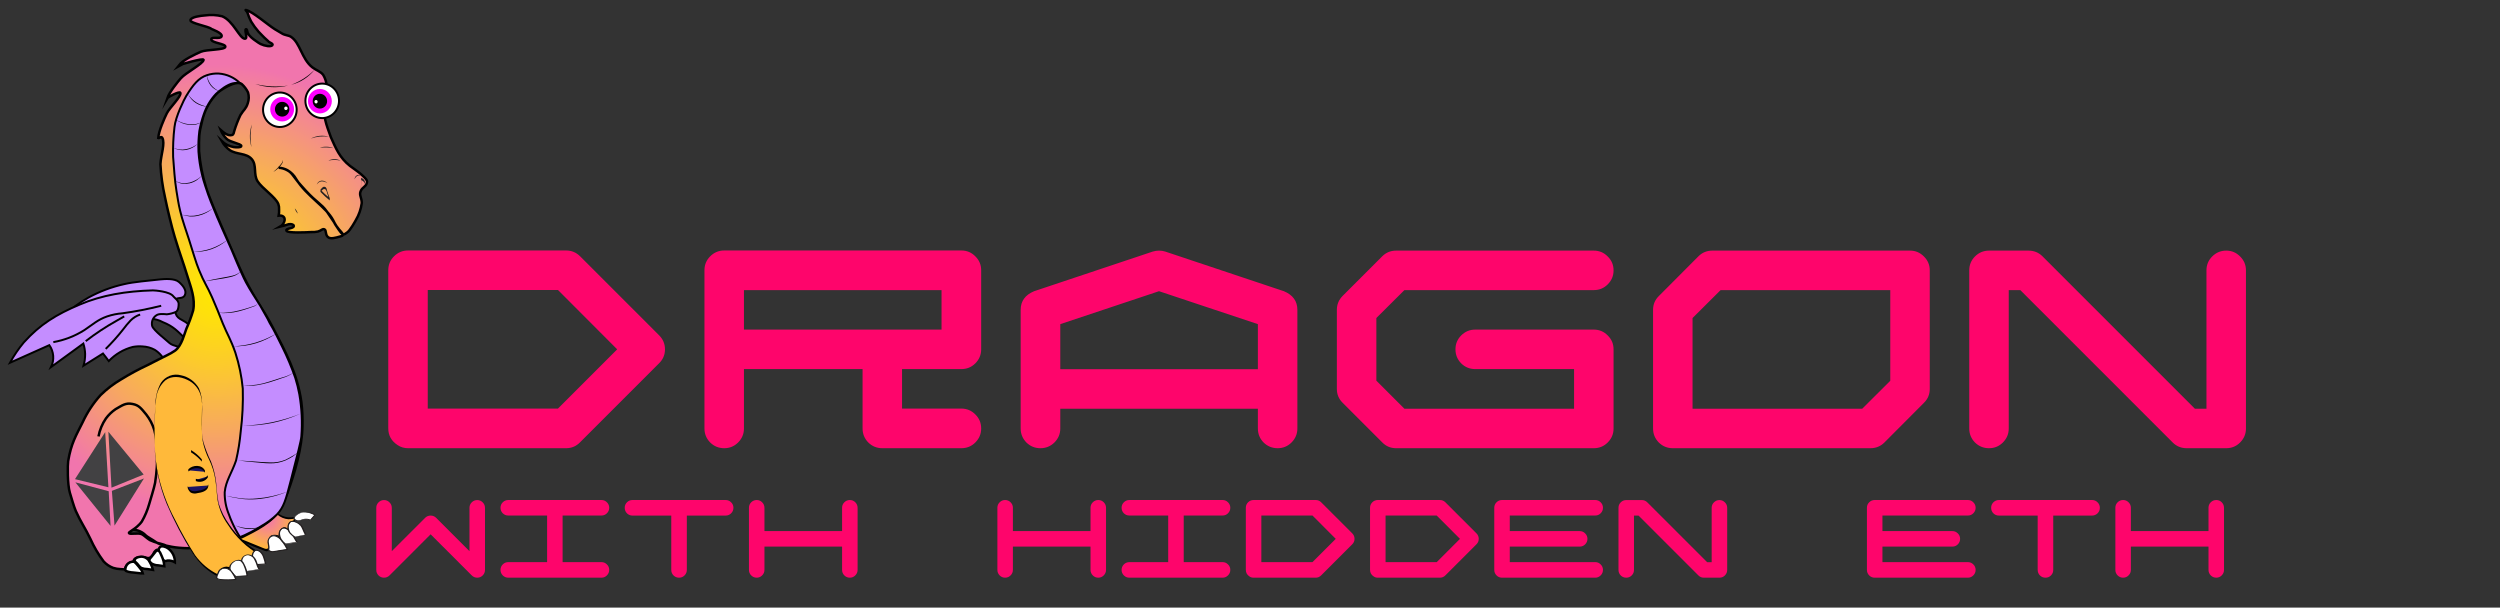 <svg width="251" height="61"  fill="none" xmlns="http://www.w3.org/2000/svg">
<rect width="100%" height="100%" fill="#333333" stroke="none"/>
<path d="M56.018 41.022L61.965 35.074L56.018 29.113H42.947V41.022H56.018ZM66.176 33.666C66.568 34.058 66.764 34.527 66.764 35.074C66.764 35.621 66.568 36.086 66.176 36.469L58.232 44.412C57.85 44.804 57.385 45 56.838 45H40.965C40.582 45 40.24 44.9 39.94 44.699C39.301 44.289 38.982 43.724 38.982 43.004V27.131C38.982 26.584 39.174 26.119 39.557 25.736C39.949 25.344 40.418 25.148 40.965 25.148H56.838C57.385 25.148 57.854 25.344 58.246 25.736L66.176 33.666ZM94.531 33.092V29.127H74.693V33.092H94.531ZM96.514 25.148C97.07 25.148 97.539 25.344 97.922 25.736C98.314 26.119 98.51 26.584 98.51 27.131V35.074C98.51 35.621 98.314 36.09 97.922 36.482C97.539 36.865 97.07 37.057 96.514 37.057H90.566V41.022H96.514C97.07 41.022 97.539 41.217 97.922 41.609C98.314 41.992 98.51 42.462 98.51 43.018C98.51 43.565 98.314 44.034 97.922 44.426C97.539 44.809 97.07 45 96.514 45H88.584C88.037 45 87.568 44.809 87.176 44.426C86.793 44.034 86.602 43.565 86.602 43.018V37.057H74.693V43.018C74.693 43.565 74.497 44.034 74.106 44.426C73.723 44.809 73.258 45 72.711 45C72.164 45 71.695 44.809 71.303 44.426C70.92 44.034 70.728 43.565 70.728 43.018V27.131C70.728 26.584 70.92 26.119 71.303 25.736C71.695 25.344 72.164 25.148 72.711 25.148H96.514ZM126.291 37.07V32.545L116.365 29.236L106.453 32.545V37.07H126.291ZM130.256 43.018C130.256 43.565 130.06 44.034 129.668 44.426C129.285 44.809 128.82 45 128.273 45C127.727 45 127.257 44.809 126.865 44.426C126.482 44.034 126.291 43.565 126.291 43.018V41.035H106.453V43.018C106.453 43.565 106.257 44.034 105.865 44.426C105.473 44.809 105.004 45 104.457 45C103.91 45 103.441 44.809 103.049 44.426C102.666 44.034 102.475 43.565 102.475 43.018V31.109C102.475 30.234 102.926 29.61 103.828 29.236L103.855 29.223H103.869L115.736 25.258C115.937 25.194 116.146 25.162 116.365 25.162C116.584 25.162 116.794 25.194 116.994 25.258L128.861 29.223H128.889L128.902 29.236C129.805 29.61 130.256 30.234 130.256 31.109V43.018ZM162.002 35.074V43.018C162.002 43.565 161.806 44.034 161.414 44.426C161.031 44.809 160.566 45 160.02 45H140.168C139.621 45 139.156 44.804 138.773 44.412L134.809 40.447C134.417 40.065 134.221 39.6 134.221 39.053V31.109C134.221 30.562 134.417 30.093 134.809 29.701L138.773 25.736C139.156 25.354 139.621 25.162 140.168 25.162H160.02C160.566 25.162 161.031 25.358 161.414 25.75C161.806 26.133 162.002 26.598 162.002 27.145C162.002 27.691 161.806 28.161 161.414 28.553C161.031 28.936 160.566 29.127 160.02 29.127H141.002L138.186 31.93V38.219L141.002 41.035H158.037V37.057H148.111C147.564 37.057 147.095 36.865 146.703 36.482C146.32 36.09 146.129 35.621 146.129 35.074C146.129 34.527 146.32 34.062 146.703 33.68C147.095 33.288 147.564 33.092 148.111 33.092H160.02C160.566 33.092 161.031 33.288 161.414 33.68C161.806 34.062 162.002 34.527 162.002 35.074ZM189.783 38.232V29.127H172.748L169.932 31.93V41.035H186.967L189.783 38.232ZM191.766 25.162C192.312 25.162 192.777 25.358 193.16 25.75C193.552 26.133 193.748 26.598 193.748 27.145V39.053C193.748 39.6 193.552 40.065 193.16 40.447L189.195 44.426C188.812 44.809 188.343 45 187.787 45H167.949C167.402 45 166.933 44.809 166.541 44.426C166.158 44.034 165.967 43.565 165.967 43.018V31.109C165.967 30.562 166.163 30.098 166.555 29.715L170.52 25.736C170.902 25.354 171.367 25.162 171.914 25.162H191.766ZM225.494 43.018C225.494 43.565 225.298 44.034 224.906 44.426C224.523 44.809 224.059 45 223.512 45H219.547C218.991 45 218.521 44.809 218.139 44.426L202.84 29.127H201.678V43.018C201.678 43.565 201.482 44.034 201.09 44.426C200.707 44.809 200.242 45 199.695 45C199.148 45 198.679 44.809 198.287 44.426C197.904 44.034 197.713 43.565 197.713 43.018V27.145C197.713 26.598 197.904 26.133 198.287 25.75C198.679 25.358 199.148 25.162 199.695 25.162H203.66C204.216 25.162 204.686 25.354 205.068 25.736L220.367 41.035H221.529V27.145C221.529 26.598 221.721 26.133 222.104 25.75C222.495 25.358 222.965 25.162 223.512 25.162C224.059 25.162 224.523 25.358 224.906 25.75C225.298 26.133 225.494 26.598 225.494 27.145V43.018ZM48.693 57.221C48.693 57.436 48.616 57.62 48.462 57.774C48.312 57.925 48.129 58 47.914 58C47.699 58 47.515 57.923 47.361 57.769L43.236 53.644L39.111 57.769C38.957 57.923 38.773 58 38.558 58C38.343 58 38.158 57.925 38.004 57.774C37.854 57.62 37.779 57.436 37.779 57.221V50.985C37.779 50.77 37.854 50.588 38.004 50.438C38.158 50.283 38.343 50.206 38.558 50.206C38.773 50.206 38.955 50.283 39.105 50.438C39.259 50.588 39.336 50.77 39.336 50.985V55.336L42.683 51.99C42.837 51.839 43.021 51.764 43.236 51.764C43.451 51.764 43.635 51.839 43.789 51.99L47.135 55.336V50.985C47.135 50.77 47.21 50.588 47.361 50.438C47.515 50.283 47.699 50.206 47.914 50.206C48.129 50.206 48.312 50.283 48.462 50.438C48.616 50.588 48.693 50.77 48.693 50.985V57.221ZM60.386 56.437C60.601 56.437 60.783 56.514 60.934 56.668C61.088 56.818 61.165 57.001 61.165 57.216C61.165 57.431 61.088 57.615 60.934 57.769C60.783 57.923 60.601 58 60.386 58H51.029C50.815 58 50.63 57.923 50.476 57.769C50.326 57.615 50.251 57.431 50.251 57.216C50.251 57.001 50.326 56.818 50.476 56.668C50.63 56.514 50.815 56.437 51.029 56.437H54.929V51.759H51.029C50.815 51.759 50.63 51.684 50.476 51.533C50.326 51.379 50.251 51.195 50.251 50.98C50.251 50.765 50.326 50.583 50.476 50.432C50.63 50.278 50.815 50.201 51.029 50.201H60.386C60.601 50.201 60.783 50.278 60.934 50.432C61.088 50.583 61.165 50.765 61.165 50.98C61.165 51.195 61.088 51.379 60.934 51.533C60.783 51.684 60.601 51.759 60.386 51.759H56.486V56.437H60.386ZM72.852 50.201C73.067 50.201 73.251 50.278 73.405 50.432C73.559 50.583 73.636 50.765 73.636 50.98C73.636 51.198 73.559 51.385 73.405 51.539C73.251 51.689 73.067 51.764 72.852 51.764H68.958V57.221C68.958 57.436 68.881 57.62 68.727 57.774C68.577 57.925 68.394 58 68.179 58C67.961 58 67.775 57.925 67.621 57.774C67.47 57.62 67.395 57.436 67.395 57.221V51.764H63.501C63.286 51.764 63.102 51.689 62.948 51.539C62.797 51.385 62.722 51.198 62.722 50.98C62.722 50.765 62.797 50.583 62.948 50.432C63.102 50.278 63.286 50.201 63.501 50.201H72.852ZM86.103 50.98V57.216C86.103 57.431 86.026 57.615 85.872 57.769C85.721 57.923 85.539 58 85.324 58C85.109 58 84.924 57.923 84.77 57.769C84.62 57.615 84.545 57.431 84.545 57.216V54.879H76.751V57.216C76.751 57.431 76.674 57.615 76.52 57.769C76.37 57.923 76.188 58 75.973 58C75.758 58 75.573 57.923 75.419 57.769C75.269 57.615 75.194 57.431 75.194 57.216V50.98C75.194 50.765 75.269 50.583 75.419 50.432C75.573 50.278 75.758 50.201 75.973 50.201C76.188 50.201 76.37 50.278 76.52 50.432C76.674 50.583 76.751 50.765 76.751 50.98V53.322H84.545V50.98C84.545 50.765 84.62 50.583 84.77 50.432C84.924 50.278 85.109 50.201 85.324 50.201C85.539 50.201 85.721 50.276 85.872 50.427C86.022 50.577 86.099 50.762 86.103 50.98ZM111.046 50.98V57.216C111.046 57.431 110.969 57.615 110.815 57.769C110.665 57.923 110.482 58 110.267 58C110.052 58 109.868 57.923 109.714 57.769C109.563 57.615 109.488 57.431 109.488 57.216V54.879H101.695V57.216C101.695 57.431 101.618 57.615 101.464 57.769C101.313 57.923 101.131 58 100.916 58C100.701 58 100.517 57.923 100.363 57.769C100.212 57.615 100.137 57.431 100.137 57.216V50.98C100.137 50.765 100.212 50.583 100.363 50.432C100.517 50.278 100.701 50.201 100.916 50.201C101.131 50.201 101.313 50.278 101.464 50.432C101.618 50.583 101.695 50.765 101.695 50.98V53.322H109.488V50.98C109.488 50.765 109.563 50.583 109.714 50.432C109.868 50.278 110.052 50.201 110.267 50.201C110.482 50.201 110.665 50.276 110.815 50.427C110.965 50.577 111.042 50.762 111.046 50.98ZM122.744 56.437C122.959 56.437 123.142 56.514 123.292 56.668C123.446 56.818 123.523 57.001 123.523 57.216C123.523 57.431 123.446 57.615 123.292 57.769C123.142 57.923 122.959 58 122.744 58H113.388C113.173 58 112.988 57.923 112.834 57.769C112.684 57.615 112.609 57.431 112.609 57.216C112.609 57.001 112.684 56.818 112.834 56.668C112.988 56.514 113.173 56.437 113.388 56.437H117.287V51.759H113.388C113.173 51.759 112.988 51.684 112.834 51.533C112.684 51.379 112.609 51.195 112.609 50.98C112.609 50.765 112.684 50.583 112.834 50.432C112.988 50.278 113.173 50.201 113.388 50.201H122.744C122.959 50.201 123.142 50.278 123.292 50.432C123.446 50.583 123.523 50.765 123.523 50.98C123.523 51.195 123.446 51.379 123.292 51.533C123.142 51.684 122.959 51.759 122.744 51.759H118.845V56.437H122.744ZM131.773 56.437L134.109 54.101L131.773 51.759H126.638V56.437H131.773ZM135.764 53.547C135.918 53.701 135.995 53.886 135.995 54.101C135.995 54.315 135.918 54.498 135.764 54.648L132.643 57.769C132.493 57.923 132.31 58 132.095 58H125.859C125.709 58 125.575 57.961 125.457 57.882C125.206 57.721 125.081 57.499 125.081 57.216V50.98C125.081 50.765 125.156 50.583 125.306 50.432C125.46 50.278 125.645 50.201 125.859 50.201H132.095C132.31 50.201 132.494 50.278 132.648 50.432L135.764 53.547ZM144.245 56.437L146.581 54.101L144.245 51.759H139.11V56.437H144.245ZM148.235 53.547C148.389 53.701 148.466 53.886 148.466 54.101C148.466 54.315 148.389 54.498 148.235 54.648L145.115 57.769C144.964 57.923 144.782 58 144.567 58H138.331C138.181 58 138.046 57.961 137.928 57.882C137.678 57.721 137.552 57.499 137.552 57.216V50.98C137.552 50.765 137.627 50.583 137.778 50.432C137.932 50.278 138.116 50.201 138.331 50.201H144.567C144.782 50.201 144.966 50.278 145.12 50.432L148.235 53.547ZM160.159 56.437C160.374 56.437 160.557 56.514 160.707 56.668C160.861 56.818 160.938 57.001 160.938 57.216C160.938 57.431 160.861 57.615 160.707 57.769C160.557 57.923 160.374 58 160.159 58H150.803C150.588 58 150.403 57.923 150.25 57.769C150.099 57.615 150.024 57.431 150.024 57.216V50.98C150.024 50.765 150.099 50.583 150.25 50.432C150.403 50.278 150.588 50.201 150.803 50.201H160.159C160.374 50.201 160.557 50.278 160.707 50.432C160.861 50.583 160.938 50.765 160.938 50.98C160.938 51.195 160.861 51.379 160.707 51.533C160.557 51.684 160.374 51.759 160.159 51.759H151.582V53.322H158.602C158.816 53.322 158.999 53.399 159.149 53.553C159.303 53.703 159.38 53.886 159.38 54.101C159.38 54.315 159.303 54.5 159.149 54.654C158.999 54.804 158.816 54.879 158.602 54.879H151.582V56.437H160.159ZM173.41 57.221C173.41 57.436 173.333 57.62 173.179 57.774C173.028 57.925 172.846 58 172.631 58H171.073C170.855 58 170.67 57.925 170.52 57.774L164.51 51.764H164.053V57.221C164.053 57.436 163.976 57.62 163.822 57.774C163.672 57.925 163.489 58 163.274 58C163.06 58 162.875 57.925 162.721 57.774C162.571 57.62 162.496 57.436 162.496 57.221V50.985C162.496 50.77 162.571 50.588 162.721 50.438C162.875 50.283 163.06 50.206 163.274 50.206H164.832C165.05 50.206 165.235 50.282 165.385 50.432L171.396 56.442H171.852V50.985C171.852 50.77 171.927 50.588 172.078 50.438C172.232 50.283 172.416 50.206 172.631 50.206C172.846 50.206 173.028 50.283 173.179 50.438C173.333 50.588 173.41 50.77 173.41 50.985V57.221ZM197.574 56.437C197.789 56.437 197.972 56.514 198.122 56.668C198.276 56.818 198.353 57.001 198.353 57.216C198.353 57.431 198.276 57.615 198.122 57.769C197.972 57.923 197.789 58 197.574 58H188.218C188.003 58 187.819 57.923 187.665 57.769C187.514 57.615 187.439 57.431 187.439 57.216V50.98C187.439 50.765 187.514 50.583 187.665 50.432C187.819 50.278 188.003 50.201 188.218 50.201H197.574C197.789 50.201 197.972 50.278 198.122 50.432C198.276 50.583 198.353 50.765 198.353 50.98C198.353 51.195 198.276 51.379 198.122 51.533C197.972 51.684 197.789 51.759 197.574 51.759H188.997V53.322H196.017C196.231 53.322 196.414 53.399 196.564 53.553C196.718 53.703 196.795 53.886 196.795 54.101C196.795 54.315 196.718 54.5 196.564 54.654C196.414 54.804 196.231 54.879 196.017 54.879H188.997V56.437H197.574ZM210.041 50.201C210.255 50.201 210.44 50.278 210.594 50.432C210.748 50.583 210.825 50.765 210.825 50.98C210.825 51.198 210.748 51.385 210.594 51.539C210.44 51.689 210.255 51.764 210.041 51.764H206.146V57.221C206.146 57.436 206.069 57.62 205.916 57.774C205.765 57.925 205.583 58 205.368 58C205.149 58 204.963 57.925 204.809 57.774C204.659 57.62 204.583 57.436 204.583 57.221V51.764H200.689C200.475 51.764 200.29 51.689 200.136 51.539C199.986 51.385 199.911 51.198 199.911 50.98C199.911 50.765 199.986 50.583 200.136 50.432C200.29 50.278 200.475 50.201 200.689 50.201H210.041ZM223.291 50.98V57.216C223.291 57.431 223.214 57.615 223.06 57.769C222.91 57.923 222.727 58 222.512 58C222.297 58 222.113 57.923 221.959 57.769C221.809 57.615 221.733 57.431 221.733 57.216V54.879H213.94V57.216C213.94 57.431 213.863 57.615 213.709 57.769C213.559 57.923 213.376 58 213.161 58C212.946 58 212.762 57.923 212.608 57.769C212.458 57.615 212.382 57.431 212.382 57.216V50.98C212.382 50.765 212.458 50.583 212.608 50.432C212.762 50.278 212.946 50.201 213.161 50.201C213.376 50.201 213.559 50.278 213.709 50.432C213.863 50.583 213.94 50.765 213.94 50.98V53.322H221.733V50.98C221.733 50.765 221.809 50.583 221.959 50.432C222.113 50.278 222.297 50.201 222.512 50.201C222.727 50.201 222.91 50.276 223.06 50.427C223.21 50.577 223.287 50.762 223.291 50.98Z" fill="#FE056B"/>
<path d="M16.109 54.977C16.643 55.004 17.173 55.034 17.707 55.053C18.239 55.09 18.774 55.039 19.291 54.901C19.313 54.901 19.272 54.68 19.291 54.673C18.774 54.81 18.239 54.862 17.707 54.825C17.173 54.806 16.643 54.775 16.109 54.749V54.977Z" fill="#231F20"/>
<path d="M6.466 31.674C7.192 30.963 8.008 30.355 8.892 29.867C10.028 29.249 11.242 28.795 12.5 28.52C13.368 28.311 14.97 28.174 16.123 28.048C16.542 28.003 17.533 27.942 17.952 28.299C18.371 28.657 18.79 29.186 18.552 29.646C18.315 30.106 17.748 29.741 17.488 30.213C17.41 30.437 17.41 30.681 17.488 30.905C17.526 31.187 17.613 31.459 17.744 31.708C18.081 32.199 18.768 32.203 19.064 32.804C19.198 33.07 18.838 33.77 18.59 33.991C17.848 33.276 17.436 32.773 16.338 32.34C15.968 32.139 15.559 32.022 15.141 31.997C12.567 31.67 9.229 31.685 6.466 31.674Z" fill="#C48DFF" stroke="black" stroke-width="0.2" stroke-miterlimit="10"/>
<path d="M1 36.422C1.396 35.697 1.861 35.014 2.387 34.383C4.022 32.564 5.658 31.567 8.002 30.578C10.227 29.627 12.652 29.231 15.356 29.155C15.511 29.155 17.065 29.254 17.41 29.76C17.488 29.874 18.007 30.205 17.933 30.601C17.933 30.631 17.933 31.164 17.666 31.312C17.375 31.442 17.066 31.524 16.75 31.556C16.502 31.533 15.927 31.472 15.693 31.663C15.528 31.77 15.399 31.927 15.323 32.112C15.248 32.297 15.229 32.501 15.27 32.697C15.3 32.929 15.804 33.394 16.06 33.618C16.246 33.782 16.891 34.33 17.024 34.447C17.418 34.805 18.252 34.718 18.378 35.258C18.478 35.699 16.988 36.376 16.65 36.46C16.426 35.905 16.036 35.436 15.537 35.121C15.157 34.914 14.736 34.799 14.306 34.782C13.98 34.756 13.653 34.773 13.331 34.832C12.414 35.067 11.579 35.559 10.917 36.251C10.713 35.992 10.546 35.73 10.342 35.49L8.387 36.715C8.499 36.329 8.553 35.927 8.547 35.524C8.534 35.174 8.474 34.827 8.369 34.493L5.128 36.852C5.297 36.504 5.37 36.115 5.34 35.727C5.309 35.34 5.175 34.968 4.953 34.653L1 36.422Z" fill="#C48DFF" stroke="black" stroke-width="0.2" stroke-miterlimit="10"/>
<path d="M5.354 34.349C6.453 34.156 7.507 33.749 8.458 33.15C9.337 32.56 9.804 32.104 10.75 31.769C11.252 31.601 11.773 31.494 12.3 31.453C13.607 31.275 14.903 31.023 16.183 30.7" fill="#C48DFF"/>
<path d="M5.354 34.349C6.453 34.156 7.507 33.749 8.458 33.15C9.337 32.56 9.804 32.104 10.75 31.769C11.252 31.601 11.773 31.494 12.3 31.453C13.607 31.275 14.903 31.023 16.183 30.7" stroke="black" stroke-width="0.2" stroke-miterlimit="10"/>
<path d="M8.606 34.25C9.59 33.491 10.626 32.806 11.707 32.203L12.47 31.769" fill="#C48DFF"/>
<path d="M8.606 34.25C9.59 33.491 10.626 32.806 11.707 32.203L12.47 31.769" stroke="black" stroke-width="0.2" stroke-miterlimit="10"/>
<path d="M10.613 35.03C11.239 34.413 11.826 33.756 12.37 33.063C12.599 32.751 12.847 32.455 13.112 32.176C13.381 31.904 13.709 31.701 14.069 31.583" fill="#C48DFF"/>
<path d="M10.613 35.03C11.239 34.413 11.826 33.756 12.37 33.063C12.599 32.751 12.847 32.455 13.112 32.176C13.381 31.904 13.709 31.701 14.069 31.583" stroke="black" stroke-width="0.2" stroke-miterlimit="10"/>
<path d="M24 47.459C24.931 47.524 25.881 47.657 26.815 47.634C27.257 47.632 27.694 47.534 28.098 47.349C28.499 47.158 28.888 46.942 29.285 46.74C29.315 46.74 29.255 46.527 29.285 46.512C28.888 46.713 28.499 46.93 28.098 47.12C27.694 47.306 27.257 47.403 26.815 47.406C25.881 47.429 24.931 47.295 24 47.231C24 47.231 24 47.455 24 47.459Z" fill="#231F20"/>
<path d="M22.739 51.108C24.493 51.393 26.286 51.286 27.994 50.792C27.994 50.792 27.994 50.567 27.994 50.563C26.287 51.064 24.494 51.178 22.739 50.898C22.739 50.898 22.739 51.123 22.739 51.127V51.108Z" fill="#231F20"/>
<path d="M24.542 43.91C26.292 43.993 28.054 43.811 29.574 42.852C29.611 42.829 29.545 42.643 29.574 42.623C28.054 43.582 26.292 43.765 24.542 43.681V43.91Z" fill="#231F20"/>
<path d="M24.345 39.877C25.125 39.905 25.904 39.818 26.659 39.618C27.03 39.53 27.401 39.431 27.772 39.333C28.124 39.256 28.464 39.128 28.78 38.952C28.814 38.952 28.751 38.743 28.78 38.724C28.475 38.896 28.148 39.024 27.809 39.104C27.438 39.203 27.067 39.306 26.674 39.397C25.919 39.597 25.14 39.684 24.36 39.656V39.884L24.345 39.877Z" fill="#231F20"/>
<path d="M19.576 26.363C20.508 26.362 21.416 26.061 22.172 25.503C22.205 25.477 22.139 25.298 22.172 25.275C21.416 25.833 20.508 26.134 19.576 26.135C19.576 26.135 19.576 26.363 19.576 26.363Z" fill="#231F20"/>
<path d="M18.371 22.787C18.571 22.813 18.771 22.851 18.975 22.863C19.182 22.874 19.389 22.855 19.591 22.806C19.975 22.704 20.348 22.562 20.703 22.383C20.733 22.383 20.677 22.166 20.703 22.155C20.348 22.334 19.975 22.476 19.591 22.577C19.396 22.624 19.197 22.645 18.997 22.638C18.786 22.638 18.578 22.585 18.371 22.558C18.371 22.558 18.371 22.783 18.371 22.787Z" fill="#231F20"/>
<path d="M17.744 19.477C18.058 19.594 18.395 19.628 18.726 19.576C19.056 19.523 19.367 19.386 19.632 19.176C19.632 19.176 19.632 19.077 19.632 19.062C19.628 19.024 19.628 18.986 19.632 18.948C19.367 19.157 19.056 19.295 18.726 19.348C18.395 19.4 18.058 19.366 17.744 19.248C17.762 19.248 17.722 19.469 17.744 19.477Z" fill="#231F20"/>
<path d="M17.788 16.144C18.023 16.207 18.267 16.225 18.508 16.197C18.748 16.165 18.979 16.086 19.19 15.965C19.19 15.965 19.19 15.866 19.19 15.851C19.187 15.813 19.187 15.775 19.19 15.737C18.979 15.857 18.748 15.936 18.508 15.969C18.267 15.997 18.023 15.979 17.788 15.916C17.788 15.916 17.77 16.14 17.788 16.144Z" fill="#231F20"/>
<path d="M18.141 13.507C18.342 13.609 18.559 13.671 18.782 13.69C19.008 13.698 19.233 13.664 19.446 13.587C19.45 13.549 19.45 13.511 19.446 13.473C19.444 13.435 19.444 13.397 19.446 13.359C19.234 13.434 19.01 13.467 18.786 13.458C18.563 13.439 18.345 13.377 18.145 13.275C18.148 13.313 18.148 13.351 18.145 13.389C18.141 13.427 18.141 13.466 18.145 13.503L18.141 13.507Z" fill="#231F20"/>
<path d="M19.361 11.262C19.473 11.396 19.616 11.498 19.776 11.559C19.941 11.612 20.115 11.624 20.284 11.593C20.284 11.593 20.284 11.369 20.284 11.365C20.115 11.396 19.941 11.384 19.776 11.331C19.616 11.27 19.473 11.168 19.361 11.034V11.224C19.361 11.224 19.361 11.255 19.361 11.259V11.262Z" fill="#231F20"/>
<path d="M26.352 49.175C26.589 49.755 26.884 50.309 27.234 50.826C27.455 51.177 27.741 51.481 28.076 51.72C28.231 51.821 28.4 51.898 28.577 51.948C29.203 52.131 29.645 51.91 29.689 52.043C29.734 52.177 29.533 52.378 29.318 52.424C29.226 52.443 29.181 52.424 29.111 52.462C29.062 52.504 29.022 52.556 28.994 52.615C28.966 52.674 28.95 52.739 28.947 52.804C28.922 53.029 28.999 53.147 28.947 53.185C28.895 53.223 28.784 53.052 28.577 53.033C28.439 53.033 28.306 53.087 28.206 53.185C28.121 53.276 28.058 53.387 28.023 53.508C27.988 53.629 27.98 53.757 28.002 53.881C27.878 53.8 27.735 53.757 27.588 53.757C27.442 53.757 27.298 53.8 27.175 53.881C27.104 53.925 27.044 53.987 27 54.06C26.908 54.25 27.127 54.368 27.093 54.688C27.069 54.837 27.012 54.979 26.926 55.102C26.909 55.132 26.886 55.157 26.86 55.178C26.824 55.196 26.786 55.205 26.746 55.205C26.707 55.205 26.669 55.196 26.633 55.178C26.474 55.133 25.484 54.726 24.13 54.17" fill="url(#paint0_radial_74_637)"/>
<path d="M26.352 49.289C26.722 50.13 27.145 51.054 27.835 51.659C28.155 51.939 28.554 52.106 28.973 52.135C29.099 52.135 29.674 52.025 29.689 52.2V51.971C29.653 52.067 29.591 52.15 29.511 52.211C29.431 52.272 29.336 52.309 29.237 52.318C29.037 52.363 28.97 52.485 28.944 52.698C28.926 52.879 28.932 53.062 28.962 53.242V53.029C28.962 53.151 28.832 53.029 28.792 53.006C28.738 52.97 28.676 52.946 28.612 52.936C28.548 52.926 28.483 52.931 28.421 52.949C28.316 52.99 28.223 53.058 28.151 53.147C28.08 53.235 28.032 53.342 28.013 53.455C27.983 53.64 27.983 53.829 28.013 54.014V53.786C27.686 53.63 27.03 53.619 26.989 54.117C27.005 54.332 27.045 54.544 27.108 54.749V54.524C27.108 54.84 26.956 55.194 26.615 55.091C26.455 55.042 26.303 54.973 26.155 54.912C25.48 54.642 24.809 54.364 24.141 54.09C24.163 54.09 24.111 54.307 24.141 54.319C24.946 54.65 25.747 55.011 26.567 55.3C26.689 55.342 26.808 55.392 26.912 55.3C27.04 55.149 27.11 54.954 27.108 54.752C27.093 54.532 27.053 54.313 26.989 54.102V54.326C26.989 54.121 27.238 53.984 27.408 53.946C27.614 53.898 27.829 53.929 28.013 54.033C28.007 53.957 28.007 53.881 28.013 53.805C28.011 53.724 28.026 53.645 28.055 53.569C28.083 53.495 28.127 53.426 28.181 53.369C28.236 53.311 28.302 53.265 28.374 53.233C28.446 53.202 28.524 53.185 28.603 53.185C28.695 53.185 28.918 53.39 28.973 53.31C28.973 53.291 28.973 53.189 28.973 53.158C28.973 52.9 28.951 52.652 29.248 52.584C29.544 52.515 29.719 52.375 29.704 52.082C29.689 51.789 29.47 51.933 29.277 51.945C28.84 51.977 28.404 51.862 28.035 51.617C27.223 51.051 26.737 49.993 26.355 49.099C26.385 49.16 26.329 49.263 26.355 49.327L26.352 49.289Z" fill="black"/>
<path d="M27 55.277C27.193 55.49 27.712 55.346 28.028 55.277C28.187 55.255 28.662 55.186 28.87 55.144C28.799 54.997 28.718 54.854 28.628 54.718C28.455 54.382 28.2 54.097 27.887 53.892C27.805 53.838 27.714 53.802 27.619 53.785C27.523 53.768 27.425 53.771 27.331 53.794C27.23 53.827 27.139 53.888 27.068 53.968C26.997 54.049 26.948 54.148 26.926 54.254C26.921 54.467 26.943 54.679 26.993 54.886C27.023 55.038 26.889 55.152 27 55.277Z" fill="white"/>
<path d="M26.948 55.323C27.008 55.371 27.076 55.407 27.148 55.427C27.221 55.448 27.297 55.454 27.371 55.445C27.558 55.435 27.744 55.41 27.928 55.369C28.247 55.312 28.569 55.278 28.884 55.213C28.894 55.212 28.903 55.208 28.911 55.203C28.919 55.198 28.926 55.191 28.931 55.182C28.936 55.174 28.939 55.164 28.94 55.154C28.941 55.145 28.94 55.135 28.936 55.125C28.805 54.867 28.655 54.619 28.488 54.383C28.345 54.154 28.149 53.966 27.916 53.836C27.804 53.769 27.676 53.734 27.546 53.734C27.415 53.734 27.288 53.769 27.175 53.836C27.07 53.899 26.985 53.991 26.928 54.101C26.871 54.211 26.845 54.335 26.852 54.459C26.89 54.623 26.915 54.79 26.926 54.958C26.926 55.095 26.826 55.194 26.926 55.338C26.971 55.392 27.104 55.338 27.056 55.27C27.008 55.201 27.082 55.019 27.056 54.889C27.022 54.725 26.998 54.559 26.982 54.391C26.978 54.31 26.993 54.23 27.024 54.156C27.056 54.082 27.104 54.017 27.164 53.965C27.224 53.913 27.296 53.876 27.372 53.857C27.448 53.838 27.528 53.837 27.605 53.855C27.897 53.943 28.148 54.136 28.313 54.399C28.497 54.649 28.659 54.915 28.799 55.194L28.847 55.106C28.562 55.163 28.273 55.194 27.983 55.243C27.82 55.27 27.657 55.308 27.494 55.323C27.418 55.342 27.338 55.344 27.261 55.328C27.184 55.312 27.112 55.279 27.049 55.232C27.008 55.182 26.886 55.258 26.948 55.323Z" fill="#231F20"/>
<path d="M28.035 53.581C28.042 53.791 28.098 53.996 28.199 54.178C28.3 54.361 28.442 54.516 28.614 54.631C29.014 54.566 29.411 54.513 29.808 54.452L29.622 54.144L29.355 53.676C29.27 53.517 29.152 53.378 29.011 53.268C28.87 53.158 28.708 53.079 28.536 53.037C28.434 53.044 28.336 53.081 28.254 53.143C28.189 53.196 28.137 53.263 28.099 53.338C28.061 53.413 28.04 53.496 28.035 53.581Z" fill="white"/>
<path d="M27.976 53.599C27.975 53.794 28.022 53.985 28.113 54.155C28.203 54.299 28.314 54.427 28.443 54.535C28.475 54.571 28.512 54.603 28.551 54.63C28.566 54.638 28.582 54.642 28.599 54.642C28.616 54.642 28.632 54.638 28.647 54.63L29.018 54.574L29.804 54.459C29.804 54.459 29.901 54.433 29.886 54.406C29.745 54.17 29.608 53.931 29.467 53.691C29.332 53.438 29.134 53.228 28.892 53.082C28.787 53.02 28.668 52.985 28.547 52.983C28.434 52.992 28.325 53.031 28.232 53.097C28.154 53.15 28.09 53.221 28.045 53.304C28 53.388 27.975 53.481 27.972 53.577C27.972 53.603 28.113 53.577 28.113 53.535C28.116 53.451 28.138 53.368 28.177 53.294C28.216 53.22 28.272 53.157 28.339 53.109C28.385 53.074 28.439 53.053 28.495 53.048C28.559 53.053 28.622 53.069 28.68 53.097C28.792 53.145 28.893 53.214 28.981 53.299C29.152 53.462 29.295 53.654 29.404 53.866C29.515 54.064 29.626 54.246 29.745 54.448L29.826 54.398C29.43 54.459 29.033 54.513 28.636 54.577H28.692C28.531 54.451 28.391 54.299 28.276 54.128C28.169 53.949 28.113 53.742 28.113 53.531C28.106 53.531 27.976 53.554 27.976 53.599Z" fill="#231F20"/>
<path d="M28.933 52.793C28.866 53.375 29.185 53.622 29.567 53.912C29.938 53.832 30.308 53.763 30.679 53.683C30.617 53.585 30.562 53.482 30.516 53.375C30.439 53.152 30.336 52.94 30.208 52.744C30.186 52.713 30.208 52.744 30.208 52.744C30.089 52.615 29.943 52.518 29.781 52.458C29.619 52.397 29.445 52.377 29.274 52.397C29.055 52.397 28.936 52.759 28.933 52.793Z" fill="white"/>
<path d="M28.862 52.816C28.834 53.01 28.865 53.208 28.951 53.383C29.037 53.531 29.15 53.661 29.285 53.763L29.396 53.847C29.429 53.879 29.465 53.907 29.504 53.931C29.55 53.933 29.597 53.927 29.641 53.912L29.845 53.87L30.672 53.702C30.672 53.702 30.768 53.676 30.757 53.657C30.66 53.479 30.573 53.294 30.498 53.105C30.438 52.951 30.357 52.806 30.257 52.675C30.234 52.648 30.108 52.706 30.116 52.717V52.74L30.26 52.702C30.26 52.675 30.108 52.702 30.119 52.74L30.257 52.698C30.134 52.566 29.984 52.465 29.817 52.402C29.651 52.34 29.473 52.317 29.296 52.337C29.183 52.361 29.081 52.42 29.002 52.507C28.924 52.593 28.874 52.703 28.858 52.82C28.858 52.82 28.992 52.82 28.999 52.778C29.017 52.704 29.046 52.633 29.085 52.569C29.113 52.52 29.146 52.475 29.185 52.435C29.237 52.382 29.27 52.382 29.348 52.382C29.645 52.401 29.923 52.538 30.123 52.763C30.123 52.763 30.271 52.763 30.264 52.717L30.123 52.755C30.149 52.789 30.275 52.728 30.268 52.717V52.694L30.127 52.74C30.23 52.874 30.313 53.025 30.372 53.185C30.444 53.365 30.529 53.541 30.624 53.71L30.709 53.664C30.338 53.744 29.967 53.813 29.596 53.893H29.652C29.461 53.777 29.291 53.629 29.148 53.455C29.023 53.26 28.972 53.024 29.003 52.793C29.003 52.793 28.866 52.77 28.862 52.816Z" fill="#231F20"/>
<path d="M9.889 43.818C10.009 43.171 10.262 42.557 10.631 42.019C10.902 41.651 11.231 41.333 11.606 41.079C12.289 40.698 12.6 40.417 13.316 40.561C13.95 40.687 14.158 40.984 14.684 41.619C15.048 42.083 15.322 42.614 15.493 43.183C15.677 43.885 15.775 44.609 15.786 45.336C15.805 46.388 15.733 47.44 15.571 48.479C15.474 48.988 15.107 50.16 14.977 50.613C14.804 51.228 14.555 51.817 14.236 52.367C14.129 52.517 14.004 52.654 13.865 52.774C13.783 52.859 13.694 52.935 13.598 53.002L13.546 53.044C13.201 53.303 12.912 53.447 12.945 53.516C13.038 53.706 13.876 53.444 14.265 53.649C14.484 53.767 14.733 54.029 15.048 54.227C15.319 54.347 15.598 54.448 15.882 54.528C16.12 54.589 16.824 54.733 16.906 54.988C16.954 55.144 16.861 55.159 16.817 55.277C16.772 55.395 16.613 55.498 16.539 55.566C16.478 55.631 16.396 55.672 16.309 55.681C16.289 55.678 16.27 55.672 16.253 55.66C16.236 55.649 16.222 55.634 16.212 55.616C16.126 55.465 16.019 55.328 15.893 55.209C15.719 55.087 15.448 55.487 15.445 55.494C15.441 55.502 15.445 55.521 15.445 55.521C15.362 55.706 15.234 55.865 15.074 55.985C14.822 56.114 14.629 55.939 14.332 55.939C14.035 55.939 13.639 55.939 13.464 56.19C13.42 56.258 13.398 56.338 13.401 56.419C13.227 56.418 13.056 56.471 12.912 56.571C12.813 56.639 12.729 56.727 12.666 56.83C12.602 56.933 12.559 57.048 12.541 57.168C12.385 57.167 12.229 57.157 12.074 57.138C11.833 57.128 11.595 57.087 11.365 57.016C11 56.88 10.671 56.659 10.405 56.369C9.877 55.662 9.428 54.896 9.066 54.087C8.565 53.033 8.072 52.352 7.612 51.309C7.427 50.895 7.13 49.856 7.015 49.475C6.767 48.68 6.782 46.66 6.845 46.291C7.138 44.514 7.635 43.73 8.302 42.384C8.762 41.392 9.366 40.477 10.093 39.671C10.712 39.063 11.4 38.536 12.144 38.1C13.015 37.561 13.915 37.075 14.84 36.643C15.493 36.327 16.298 35.882 16.758 35.672C17.047 35.535 17.326 35.374 17.592 35.193C18.256 34.679 18.493 33.561 18.704 33.032C18.973 32.43 19.202 31.809 19.391 31.175C19.632 29.988 19.138 28.779 18.857 27.858C18.356 26.211 18.044 25.461 17.533 23.757C17.247 22.809 16.791 20.93 16.561 19.785C16.314 18.698 16.162 17.59 16.108 16.475C16.153 15.55 16.602 14.367 16.29 13.831C16.179 13.648 15.982 13.907 15.886 13.865C15.934 13.138 16.502 11.883 16.746 11.38C17.043 10.779 18.211 9.703 18.111 9.322C18.059 9.109 16.858 9.748 16.798 9.851C16.999 9.254 17.84 8.223 18.148 7.869C18.638 7.302 20.403 6.4 20.44 6.012C20.462 5.78 18.026 6.507 17.955 6.556C18.386 5.993 19.676 5.415 20.151 5.202C20.733 4.951 22.58 5.027 22.628 4.7C22.676 4.372 21.186 4.319 21.211 3.939C21.237 3.631 22.139 3.977 22.25 3.646C22.361 3.315 21.271 2.938 21.23 2.904C20.93 2.634 19.046 2.337 19.12 2.017C19.194 1.698 20.14 1.58 20.603 1.546C21.172 1.467 21.751 1.498 22.309 1.637C23.422 2.09 24.045 3.851 24.571 3.885C24.942 3.912 24.505 3.037 24.69 2.93C24.772 2.885 24.838 3.117 24.838 3.166C24.838 3.642 26.084 4.38 26.159 4.418C26.596 4.624 27.182 4.719 27.342 4.547C27.501 4.376 26.971 4.254 26.937 4.144C26.937 4.125 26.882 4.102 26.867 4.079L26.748 3.969C26.548 3.809 26.07 3.292 25.958 3.182C25.682 2.868 25.434 2.529 25.217 2.17C25.065 1.887 24.941 1.59 24.846 1.283C24.812 1.139 24.545 0.967 24.705 1.005C25.38 1.169 26.863 2.474 27.583 2.927C27.731 3.018 28.198 3.284 28.324 3.368C28.617 3.547 28.977 3.543 29.203 3.688C30.149 4.296 30.279 5.917 31.362 6.762C31.733 7.058 32.181 7.161 32.452 7.523C32.646 7.847 32.764 8.213 32.797 8.592C32.831 9.104 32.779 9.619 32.641 10.114C32.319 11.506 32.782 12.552 33.22 13.777C33.706 14.865 34.095 15.839 35.137 16.657C35.185 16.695 36.031 17.293 36.216 17.464C36.402 17.635 36.884 18.023 36.854 18.259C36.795 18.773 36.357 18.754 36.194 19.237C36.06 19.617 36.309 19.826 36.324 20.378C36.243 20.992 36.039 21.581 35.723 22.109C35.664 22.216 35.148 23.155 34.859 23.338C34.677 23.448 34.61 23.544 34.488 23.536C34.366 23.528 34.254 23.456 33.661 22.535L33.539 22.311C33.539 22.311 33.168 21.744 32.797 21.211C32.255 20.451 31.814 20.352 30.705 19.149C30.334 18.727 30.119 18.514 29.901 18.244C29.396 17.612 29.274 17.323 28.855 17.102C28.585 16.948 28.284 16.858 27.976 16.84C28.284 16.857 28.585 16.941 28.858 17.087C29.229 17.3 29.536 17.613 29.745 17.993C30.776 19.678 32.76 20.785 33.453 22.117C33.547 22.317 33.655 22.511 33.776 22.695C34.147 23.239 34.484 23.433 34.417 23.601C34.395 23.662 34.328 23.692 34.199 23.73C33.665 23.882 33.145 24.05 32.89 23.768C32.634 23.486 32.782 23.114 32.571 23.026C32.359 22.939 32.292 23.137 31.936 23.243C31.7 23.296 31.458 23.315 31.217 23.3C30.846 23.323 28.858 23.433 28.755 23.163C28.651 22.893 29.496 22.969 29.496 22.691C29.496 22.535 29.27 22.509 29.155 22.501C29.042 22.494 28.929 22.514 28.825 22.558C28.599 22.634 28.35 22.71 28.113 22.764C28.226 22.7 28.326 22.612 28.404 22.507C28.483 22.401 28.539 22.28 28.569 22.151C28.647 21.771 28.335 21.596 27.98 21.649C28.018 21.447 28.032 21.241 28.02 21.036C28.033 20.85 28.008 20.664 27.946 20.488C27.675 19.788 26.318 18.921 25.866 18.206C25.413 17.491 25.814 16.589 25.265 15.965C24.716 15.341 23.756 15.539 23.066 15.071C22.738 14.833 22.463 14.525 22.261 14.169C22.593 14.477 23.003 14.683 23.444 14.763C23.666 14.805 24.238 14.82 24.23 14.66C24.23 14.428 23.081 14.28 22.747 13.933C22.489 13.684 22.287 13.38 22.153 13.043C22.45 13.306 22.895 13.686 23.311 13.553C23.455 13.507 23.492 13.271 23.514 13.172C23.68 12.617 23.888 12.077 24.137 11.555C24.508 10.95 24.675 10.981 24.879 10.361C24.999 10.011 25.006 9.631 24.901 9.276C24.744 8.957 24.529 8.672 24.267 8.436C23.663 7.979 22.009 9.155 21.875 9.284C21.085 10.058 20.534 11.053 20.292 12.145C19.947 13.492 19.977 13.762 19.984 15.166C20.08 16.396 20.313 17.612 20.677 18.788C20.881 19.522 21.827 21.755 22.105 22.41C22.673 23.757 24.208 27.264 24.482 27.812C25.673 30.201 26.426 31.042 27.323 32.758C28.654 35.292 29.856 37.518 30.256 40.367C30.352 41.164 30.387 41.966 30.364 42.768C30.338 44.933 29.574 47.55 28.881 49.422C28.686 49.943 28.46 50.451 28.206 50.944C27.527 52.401 25.387 53.364 24.497 53.828C22.198 55.011 19.075 55.239 17.221 54.893C15.575 54.585 15.949 54.558 15.096 54.068C14.864 53.944 14.651 53.785 14.466 53.596C14.351 53.504 14.227 53.426 14.095 53.364C13.863 53.25 13.61 53.189 13.353 53.185" fill="url(#paint1_radial_74_637)"/>
<path d="M9.889 43.818C10.009 43.171 10.262 42.557 10.631 42.019C10.902 41.651 11.231 41.333 11.606 41.079C12.289 40.698 12.6 40.417 13.316 40.561C13.95 40.687 14.158 40.984 14.684 41.619C15.048 42.083 15.322 42.614 15.493 43.183C15.677 43.885 15.775 44.609 15.786 45.336C15.805 46.388 15.733 47.44 15.571 48.479C15.474 48.988 15.107 50.16 14.977 50.613C14.804 51.228 14.555 51.817 14.236 52.367C14.129 52.517 14.004 52.654 13.865 52.774C13.783 52.859 13.694 52.935 13.598 53.002L13.546 53.044C13.201 53.303 12.912 53.447 12.945 53.516C13.038 53.706 13.876 53.444 14.265 53.649C14.484 53.767 14.733 54.029 15.048 54.227C15.319 54.347 15.598 54.448 15.882 54.528C16.12 54.589 16.824 54.733 16.906 54.988C16.954 55.144 16.861 55.159 16.817 55.277C16.772 55.395 16.613 55.498 16.539 55.566C16.478 55.631 16.396 55.672 16.309 55.681C16.289 55.678 16.27 55.672 16.253 55.66C16.236 55.649 16.222 55.634 16.212 55.616C16.126 55.465 16.019 55.328 15.893 55.209C15.719 55.087 15.448 55.487 15.445 55.494C15.441 55.502 15.445 55.521 15.445 55.521C15.362 55.706 15.234 55.865 15.074 55.985C14.822 56.114 14.629 55.939 14.332 55.939C14.035 55.939 13.639 55.939 13.464 56.19C13.42 56.258 13.398 56.338 13.401 56.419C13.227 56.418 13.056 56.471 12.912 56.571C12.813 56.639 12.729 56.727 12.666 56.83C12.602 56.933 12.559 57.048 12.541 57.168C12.385 57.167 12.229 57.157 12.074 57.138C11.833 57.128 11.595 57.087 11.365 57.016C11 56.88 10.671 56.659 10.405 56.369C9.877 55.662 9.428 54.896 9.066 54.087C8.565 53.033 8.072 52.352 7.612 51.309C7.427 50.895 7.13 49.856 7.015 49.475C6.767 48.68 6.782 46.66 6.845 46.291C7.138 44.514 7.635 43.73 8.302 42.384C8.762 41.392 9.366 40.477 10.093 39.671C10.712 39.063 11.4 38.536 12.144 38.1C13.015 37.561 13.915 37.075 14.84 36.643C15.493 36.327 16.298 35.882 16.758 35.672C17.047 35.535 17.326 35.374 17.592 35.193C18.256 34.679 18.493 33.561 18.704 33.032C18.973 32.43 19.202 31.809 19.391 31.175C19.632 29.988 19.138 28.779 18.857 27.858C18.356 26.211 18.044 25.461 17.533 23.757C17.247 22.809 16.791 20.93 16.561 19.785C16.314 18.698 16.162 17.59 16.108 16.475C16.153 15.55 16.602 14.367 16.29 13.831C16.179 13.648 15.982 13.907 15.886 13.865C15.934 13.138 16.502 11.883 16.746 11.38C17.043 10.779 18.211 9.703 18.111 9.322C18.059 9.109 16.858 9.748 16.798 9.851C16.999 9.254 17.84 8.223 18.148 7.869C18.638 7.302 20.403 6.4 20.44 6.012C20.462 5.78 18.026 6.507 17.955 6.556C18.386 5.993 19.676 5.415 20.151 5.202C20.733 4.951 22.58 5.027 22.628 4.7C22.676 4.372 21.186 4.319 21.211 3.939C21.237 3.631 22.139 3.977 22.25 3.646C22.361 3.315 21.271 2.938 21.23 2.904C20.93 2.634 19.046 2.337 19.12 2.017C19.194 1.698 20.14 1.58 20.603 1.546C21.172 1.467 21.751 1.498 22.309 1.637C23.422 2.09 24.045 3.851 24.571 3.885C24.942 3.912 24.505 3.037 24.69 2.93C24.772 2.885 24.838 3.117 24.838 3.166C24.838 3.642 26.084 4.38 26.159 4.418C26.596 4.624 27.182 4.719 27.342 4.547C27.501 4.376 26.971 4.254 26.937 4.144C26.937 4.125 26.882 4.102 26.867 4.079L26.748 3.969C26.548 3.809 26.07 3.292 25.958 3.182C25.682 2.868 25.434 2.529 25.217 2.17C25.065 1.887 24.941 1.59 24.846 1.283C24.812 1.139 24.545 0.967 24.705 1.005C25.38 1.169 26.863 2.474 27.583 2.927C27.731 3.018 28.198 3.284 28.324 3.368C28.617 3.547 28.977 3.543 29.203 3.688C30.149 4.296 30.279 5.917 31.362 6.762C31.733 7.058 32.181 7.161 32.452 7.523C32.646 7.847 32.764 8.213 32.797 8.592C32.831 9.104 32.779 9.619 32.641 10.114C32.319 11.506 32.782 12.552 33.22 13.777C33.706 14.865 34.095 15.839 35.137 16.657C35.185 16.695 36.031 17.293 36.216 17.464C36.402 17.635 36.884 18.023 36.854 18.259C36.795 18.773 36.357 18.754 36.194 19.237C36.06 19.617 36.309 19.826 36.324 20.378C36.243 20.992 36.039 21.581 35.723 22.109C35.664 22.216 35.148 23.155 34.859 23.338C34.677 23.448 34.61 23.544 34.488 23.536C34.366 23.528 34.254 23.456 33.661 22.535L33.539 22.311C33.539 22.311 33.168 21.744 32.797 21.211C32.255 20.451 31.814 20.352 30.705 19.149C30.334 18.727 30.119 18.514 29.901 18.244C29.396 17.612 29.274 17.323 28.855 17.102C28.585 16.948 28.284 16.858 27.976 16.84C28.284 16.857 28.585 16.941 28.858 17.087C29.229 17.3 29.536 17.613 29.745 17.993C30.776 19.678 32.76 20.785 33.453 22.117C33.547 22.317 33.655 22.511 33.776 22.695C34.147 23.239 34.484 23.433 34.417 23.601C34.395 23.662 34.328 23.692 34.199 23.73C33.665 23.882 33.145 24.05 32.89 23.768C32.634 23.486 32.782 23.114 32.571 23.026C32.359 22.939 32.292 23.137 31.936 23.243C31.7 23.296 31.458 23.315 31.217 23.3C30.846 23.323 28.858 23.433 28.755 23.163C28.651 22.893 29.496 22.969 29.496 22.691C29.496 22.535 29.27 22.509 29.155 22.501C29.042 22.494 28.929 22.514 28.825 22.558C28.599 22.634 28.35 22.71 28.113 22.764C28.226 22.7 28.326 22.612 28.404 22.507C28.483 22.401 28.539 22.28 28.569 22.151C28.647 21.771 28.335 21.596 27.98 21.649C28.018 21.447 28.032 21.241 28.02 21.036C28.033 20.85 28.008 20.664 27.946 20.488C27.675 19.788 26.318 18.921 25.866 18.206C25.413 17.491 25.814 16.589 25.265 15.965C24.716 15.341 23.756 15.539 23.066 15.071C22.738 14.833 22.463 14.525 22.261 14.169C22.593 14.477 23.003 14.683 23.444 14.763C23.666 14.805 24.238 14.82 24.23 14.66C24.23 14.428 23.081 14.28 22.747 13.933C22.489 13.684 22.287 13.38 22.153 13.043C22.45 13.306 22.895 13.686 23.311 13.553C23.455 13.507 23.492 13.271 23.514 13.172C23.68 12.617 23.888 12.077 24.137 11.555C24.508 10.95 24.675 10.981 24.879 10.361C24.999 10.011 25.006 9.631 24.901 9.276C24.744 8.957 24.529 8.672 24.267 8.436C23.663 7.979 22.009 9.155 21.875 9.284C21.085 10.058 20.534 11.053 20.292 12.145C19.947 13.492 19.977 13.762 19.984 15.166C20.08 16.396 20.313 17.612 20.677 18.788C20.881 19.522 21.827 21.755 22.105 22.41C22.673 23.757 24.208 27.264 24.482 27.812C25.673 30.201 26.426 31.042 27.323 32.758C28.654 35.292 29.856 37.518 30.256 40.367C30.352 41.164 30.387 41.966 30.364 42.768C30.338 44.933 29.574 47.55 28.881 49.422C28.686 49.943 28.46 50.451 28.206 50.944C27.527 52.401 25.387 53.364 24.497 53.828C22.198 55.011 19.075 55.239 17.221 54.893C15.575 54.585 15.949 54.558 15.096 54.068C14.864 53.944 14.651 53.785 14.466 53.596C14.351 53.504 14.227 53.426 14.095 53.364C13.863 53.25 13.61 53.189 13.353 53.185" stroke="black" stroke-width="0.25" stroke-miterlimit="10"/>
<path d="M16.554 56.324C16.661 56.358 16.728 56.285 16.854 56.278C17.102 56.268 17.347 56.33 17.562 56.457C17.567 56.179 17.505 55.904 17.381 55.657C17.256 55.41 17.074 55.198 16.85 55.041C16.669 54.92 16.201 54.718 16.02 54.973C15.738 55.384 16.108 56.175 16.554 56.324Z" fill="white" stroke="black" stroke-width="0.25" stroke-miterlimit="10"/>
<path d="M12.585 57.26C12.608 57.37 13.146 57.48 13.379 57.48C13.52 57.48 14.121 57.583 14.34 57.575C14.304 57.44 14.248 57.312 14.173 57.195C14.091 57.076 14.002 56.963 13.906 56.856C13.802 56.731 13.535 56.396 13.424 56.396C13.311 56.387 13.198 56.403 13.092 56.443C12.986 56.483 12.889 56.546 12.81 56.629C12.73 56.711 12.668 56.81 12.63 56.919C12.591 57.028 12.576 57.144 12.585 57.26Z" fill="white" stroke="black" stroke-width="0.25" stroke-miterlimit="10"/>
<path d="M13.513 56.267C13.513 56.369 13.687 56.503 13.768 56.583C13.85 56.662 14.021 56.936 14.202 57.031C14.394 57.101 14.596 57.135 14.799 57.134L15.356 57.218C15.277 56.907 15.152 56.61 14.985 56.339C14.933 56.243 14.863 56.16 14.777 56.096C14.665 56.003 14.533 55.939 14.392 55.908C14.251 55.877 14.105 55.88 13.965 55.917C13.768 55.959 13.535 56.05 13.513 56.267Z" fill="white" stroke="black" stroke-width="0.25" stroke-miterlimit="10"/>
<path d="M14.996 56.198C14.977 56.362 15.148 56.514 15.226 56.578C15.425 56.694 15.65 56.757 15.879 56.761C16.064 56.795 16.301 56.822 16.498 56.849C16.485 56.681 16.46 56.514 16.424 56.35C16.374 56.169 16.31 55.992 16.231 55.821C16.116 55.601 16.064 55.323 15.86 55.281C15.656 55.239 15.608 55.437 15.489 55.555C15.37 55.673 15.274 55.852 15.185 55.935C15.103 56.007 15.039 56.097 14.996 56.198Z" fill="white" stroke="black" stroke-width="0.25" stroke-miterlimit="10"/>
<path d="M32.871 19.473C32.942 19.693 33.016 19.91 33.105 20.123V19.895C32.775 19.633 32.464 19.347 32.174 19.039V19.267C32.293 19.161 32.415 18.951 32.597 18.982C32.778 19.012 32.819 19.309 32.871 19.473C32.867 19.435 32.867 19.397 32.871 19.359C32.877 19.321 32.877 19.282 32.871 19.244C32.819 19.081 32.804 18.792 32.597 18.754C32.389 18.716 32.293 18.933 32.174 19.039C32.174 19.039 32.174 19.138 32.174 19.153V19.233C32.174 19.233 32.174 19.264 32.174 19.267C32.464 19.575 32.775 19.861 33.105 20.123C33.101 20.085 33.101 20.047 33.105 20.009C33.11 19.971 33.11 19.933 33.105 19.895C33.016 19.682 32.942 19.465 32.871 19.244C32.877 19.282 32.877 19.321 32.871 19.359C32.865 19.396 32.865 19.435 32.871 19.473Z" fill="#231F20"/>
<path d="M31.799 18.533C31.835 18.429 31.896 18.336 31.977 18.263C32.065 18.191 32.17 18.146 32.281 18.134C32.391 18.129 32.5 18.15 32.6 18.194C32.701 18.238 32.791 18.305 32.864 18.389C32.695 18.269 32.494 18.206 32.289 18.21C32.189 18.217 32.093 18.251 32.011 18.309C31.929 18.372 31.858 18.448 31.799 18.533Z" fill="#231F20"/>
<path d="M35.597 18C35.598 17.925 35.618 17.851 35.653 17.785C35.689 17.718 35.739 17.662 35.801 17.62C35.865 17.576 35.942 17.553 36.02 17.555C36.094 17.559 36.167 17.581 36.231 17.62C36.098 17.588 35.959 17.61 35.842 17.681C35.731 17.76 35.645 17.871 35.597 18Z" fill="#231F20"/>
<path d="M32.968 16.132C33.156 16.03 33.366 15.977 33.579 15.977C33.793 15.977 34.003 16.03 34.191 16.132C33.991 16.083 33.785 16.057 33.579 16.056C33.373 16.057 33.168 16.082 32.968 16.132Z" fill="#231F20"/>
<path d="M32.111 14.828C32.56 14.68 33.045 14.697 33.483 14.877C33.257 14.834 33.027 14.81 32.797 14.805C32.571 14.793 32.341 14.816 32.111 14.828Z" fill="#231F20"/>
<path d="M31.21 13.911C31.771 13.609 32.424 13.545 33.031 13.732C32.418 13.646 31.795 13.707 31.21 13.911Z" fill="#231F20"/>
<path d="M24.1 8.344C23.522 7.785 22.775 7.447 21.983 7.386C21.573 7.361 21.163 7.417 20.774 7.549C19.932 7.831 19.398 8.493 18.697 9.634C18.486 9.98 17.622 11.719 17.518 12.758C17.4 13.753 17.354 14.757 17.381 15.759C17.458 16.737 17.547 18.164 17.714 19.153C17.837 19.895 17.915 20.462 18.085 21.166C18.267 21.984 18.749 23.342 18.964 24.019C19.302 25.073 19.684 26.397 19.984 27.116C20.496 28.387 20.8 28.725 21.3 29.867C21.634 30.628 22.042 31.621 22.372 32.48C22.825 33.591 23.162 34.044 23.633 35.418C24.01 36.584 24.259 37.79 24.375 39.013C24.416 40.456 24.346 41.899 24.167 43.331C24.08 44.31 23.924 45.282 23.7 46.238C23.255 47.531 22.673 48.269 22.561 49.407C22.543 50.191 22.692 50.971 22.999 51.69C23.079 51.924 23.17 52.154 23.273 52.378C23.508 52.918 23.784 53.437 24.1 53.931C24.862 53.619 25.594 53.237 26.288 52.789C26.839 52.475 27.35 52.091 27.809 51.648C28.491 50.929 28.695 50.198 29.192 48.254C29.878 45.591 30.234 44.236 30.257 43.803C30.363 42.397 30.295 40.983 30.056 39.595C29.954 39.035 29.818 38.482 29.648 37.94C29.28 36.88 28.846 35.845 28.347 34.843C28.095 34.322 27.49 33.093 27.071 32.416L26.863 32.001C26.693 31.701 26.355 31.103 26.122 30.689C25.658 29.95 25.102 29.106 24.694 28.345C24.62 28.204 24.531 28.021 24.482 27.923C24.26 27.462 23.937 26.72 23.782 26.355C23.518 25.735 23.537 25.754 23.255 25.096C23.159 24.871 22.866 24.213 22.658 23.749C22.48 23.369 22.09 22.467 21.879 21.972C21.857 21.927 21.838 21.889 21.812 21.824C21.363 20.755 20.97 19.811 20.6 18.643C20.469 18.256 20.357 17.863 20.266 17.464C20.093 16.737 19.98 15.996 19.928 15.25C19.898 14.551 19.927 13.851 20.014 13.157C20.118 12.585 20.267 12.023 20.459 11.476C20.715 10.715 21.128 10.021 21.671 9.44C21.86 9.257 22.064 9.09 22.279 8.942C22.556 8.721 22.864 8.546 23.192 8.42C23.449 8.334 23.72 8.305 23.989 8.333L24.1 8.344Z" fill="#C48DFF" stroke="black" stroke-width="0.2" stroke-miterlimit="10"/>
<path d="M23.896 46.227C24.43 46.253 24.965 46.287 25.495 46.329C26.025 46.371 26.563 46.417 27.093 46.424C27.625 46.454 28.156 46.365 28.651 46.162C29.132 45.928 29.594 45.656 30.034 45.348L29.378 45.846C29.149 45.988 28.913 46.115 28.669 46.227C28.171 46.439 27.633 46.539 27.093 46.52C26.555 46.52 26.025 46.443 25.491 46.401C24.957 46.36 24.43 46.295 23.896 46.227Z" fill="black"/>
<path d="M22.691 49.769C23.199 49.879 23.715 49.982 24.23 50.042C24.748 50.092 25.27 50.092 25.788 50.042C26.828 49.962 27.853 49.734 28.832 49.365C28.352 49.572 27.856 49.739 27.349 49.864C26.84 49.99 26.321 50.076 25.799 50.118C25.277 50.158 24.754 50.148 24.234 50.088C23.713 50.02 23.197 49.914 22.691 49.769Z" fill="black"/>
<path d="M23.6 52.74C24.05 52.924 24.528 53.026 25.013 53.04C25.254 53.049 25.495 53.032 25.732 52.991C25.97 52.944 26.202 52.868 26.422 52.763C26.212 52.895 25.983 52.991 25.743 53.048C25.499 53.098 25.25 53.121 25.002 53.116C24.513 53.1 24.034 52.972 23.6 52.74Z" fill="black"/>
<path d="M24.401 42.745C25.381 42.703 26.356 42.586 27.319 42.395C28.28 42.193 29.223 41.911 30.138 41.55C29.237 41.955 28.297 42.262 27.334 42.467C26.367 42.655 25.385 42.748 24.401 42.745Z" fill="black"/>
<path d="M24.475 38.705C25.357 38.724 26.235 38.588 27.071 38.302C27.49 38.176 27.909 38.032 28.328 37.898C28.756 37.794 29.163 37.616 29.533 37.373C29.177 37.642 28.774 37.839 28.347 37.955C27.928 38.1 27.512 38.245 27.09 38.374C26.668 38.506 26.238 38.607 25.803 38.674C25.363 38.742 24.917 38.752 24.475 38.705Z" fill="black"/>
<path d="M23.399 34.771C24.173 34.74 24.941 34.612 25.684 34.39C26.424 34.161 27.135 33.846 27.805 33.451C27.158 33.895 26.449 34.237 25.703 34.463C24.956 34.69 24.178 34.794 23.399 34.771Z" fill="black"/>
<path d="M21.879 31.408C22.585 31.43 23.29 31.352 23.974 31.176C24.319 31.096 24.657 30.993 24.994 30.887L25.499 30.719C25.584 30.7 25.665 30.662 25.735 30.607C25.805 30.553 25.862 30.483 25.903 30.403C25.868 30.485 25.817 30.558 25.753 30.618C25.689 30.678 25.614 30.724 25.532 30.753L25.009 30.94C24.675 31.061 24.334 31.164 23.989 31.252C23.3 31.43 22.586 31.483 21.879 31.408Z" fill="black"/>
<path d="M20.436 28.265C21.082 28.113 21.734 27.991 22.387 27.866C22.713 27.805 23.044 27.759 23.359 27.672C23.68 27.6 23.976 27.438 24.212 27.204C23.993 27.467 23.702 27.656 23.377 27.748C23.055 27.847 22.725 27.892 22.402 27.961C21.745 28.056 21.093 28.174 20.436 28.265Z" fill="black"/>
<path d="M19.391 25.279C20.01 25.26 20.623 25.149 21.211 24.951C21.795 24.738 22.347 24.442 22.851 24.073C22.372 24.486 21.824 24.807 21.234 25.02C20.641 25.225 20.015 25.312 19.391 25.279Z" fill="black"/>
<path d="M18.222 21.543C18.496 21.61 18.776 21.653 19.057 21.672C19.337 21.682 19.618 21.654 19.891 21.588C20.443 21.458 20.964 21.216 21.423 20.877C21.206 21.067 20.968 21.23 20.715 21.364C20.46 21.498 20.19 21.598 19.91 21.66C19.629 21.727 19.34 21.75 19.053 21.729C18.77 21.7 18.491 21.637 18.222 21.543Z" fill="black"/>
<path d="M17.592 18.164C17.813 18.276 18.049 18.354 18.293 18.396C18.542 18.41 18.791 18.389 19.035 18.331C19.513 18.205 19.95 17.951 20.303 17.597C20.141 17.792 19.952 17.963 19.743 18.103C19.53 18.243 19.295 18.344 19.049 18.404C18.806 18.459 18.556 18.476 18.308 18.453C18.054 18.404 17.811 18.305 17.592 18.164Z" fill="black"/>
<path d="M17.369 14.828C17.578 14.91 17.794 14.972 18.015 15.01C18.235 15.032 18.457 15.022 18.675 14.98C19.113 14.894 19.525 14.702 19.876 14.42C19.713 14.581 19.53 14.718 19.331 14.828C19.128 14.935 18.911 15.012 18.686 15.056C18.46 15.094 18.23 15.094 18.004 15.056C17.783 15.01 17.569 14.934 17.369 14.828Z" fill="black"/>
<path d="M17.651 12.004C18.039 12.251 18.474 12.409 18.927 12.469C19.153 12.491 19.38 12.491 19.606 12.469C19.83 12.424 20.049 12.354 20.258 12.259C20.058 12.381 19.84 12.47 19.613 12.526C19.383 12.552 19.15 12.552 18.92 12.526C18.459 12.47 18.022 12.29 17.651 12.004Z" fill="black"/>
<path d="M18.857 9.429C19.082 9.774 19.375 10.067 19.717 10.289C20.065 10.501 20.448 10.646 20.848 10.715C20.435 10.696 20.034 10.572 19.68 10.353C19.502 10.243 19.342 10.106 19.205 9.946C19.071 9.787 18.954 9.614 18.857 9.429Z" fill="black"/>
<path d="M20.77 7.538C20.831 7.898 20.976 8.237 21.193 8.527C21.419 8.809 21.711 9.027 22.042 9.162C21.683 9.071 21.363 8.86 21.134 8.561C20.912 8.267 20.785 7.909 20.77 7.538Z" fill="black"/>
<path d="M36.239 18.967C36.239 18.689 36.264 18.408 36.279 18.13C36.279 18.061 36.279 17.962 36.279 17.909L36.235 18.746C36.235 18.819 36.235 18.914 36.235 18.967H36.239Z" fill="#231F20"/>
<path d="M36.261 18.073C36.355 18.118 36.442 18.177 36.52 18.248C36.584 18.314 36.626 18.399 36.639 18.491V18.377C36.639 18.339 36.639 18.301 36.639 18.263C36.626 18.171 36.584 18.086 36.52 18.02C36.442 17.949 36.355 17.89 36.261 17.845V18.038C36.261 18.038 36.261 18.069 36.261 18.073Z" fill="#231F20"/>
<path d="M25.28 12.492C25.136 13.244 25.123 14.017 25.243 14.774C25.024 14.028 25.037 13.23 25.28 12.492Z" fill="#231F20"/>
<path d="M29.901 21.451C29.757 21.303 29.652 21.119 29.596 20.919C29.74 21.067 29.845 21.25 29.901 21.451Z" fill="#231F20"/>
<path d="M25.625 8.428C26.703 8.697 27.822 8.753 28.922 8.592C27.83 8.858 26.686 8.802 25.625 8.428Z" fill="black"/>
<path d="M31.588 6.994C30.987 7.755 30.158 8.29 29.229 8.516C29.671 8.351 30.095 8.139 30.494 7.884C30.89 7.631 31.258 7.332 31.588 6.994Z" fill="black"/>
<path d="M31.603 51.701C31.354 51.563 31.082 51.473 30.802 51.435C30.609 51.405 30.412 51.417 30.223 51.469L30.086 51.519C29.782 51.648 29.448 51.926 29.496 52.086C29.524 52.138 29.567 52.18 29.619 52.207C29.667 52.239 29.719 52.264 29.774 52.279C29.971 52.337 30.279 52.177 30.516 52.131C30.735 52.097 30.959 52.133 31.158 52.234L31.603 51.701Z" fill="white"/>
<path d="M31.684 51.678C31.431 51.521 31.146 51.427 30.851 51.404C30.555 51.381 30.259 51.429 29.986 51.545C29.852 51.611 29.727 51.696 29.615 51.796C29.544 51.861 29.444 51.956 29.441 52.063C29.437 52.169 29.574 52.242 29.656 52.279C29.774 52.325 29.904 52.331 30.027 52.298C30.197 52.261 30.357 52.184 30.524 52.158C30.722 52.133 30.922 52.167 31.102 52.257C31.125 52.263 31.148 52.264 31.171 52.258C31.193 52.253 31.214 52.242 31.232 52.226L31.684 51.697C31.714 51.663 31.577 51.697 31.555 51.697L31.102 52.226L31.236 52.196C31.023 52.094 30.786 52.058 30.553 52.093C30.294 52.139 30.004 52.337 29.752 52.2C29.671 52.154 29.559 52.089 29.585 51.983C29.635 51.867 29.718 51.77 29.823 51.705C30.067 51.512 30.372 51.419 30.679 51.443C30.985 51.472 31.282 51.565 31.551 51.716C31.569 51.747 31.684 51.686 31.684 51.678Z" fill="#231F20"/>
<path d="M21.898 57.792C21.275 57.475 20.699 57.069 20.188 56.586C19.702 56.122 19.339 55.559 18.122 53.333C17.457 52.155 16.886 50.924 16.416 49.65C16.061 48.63 15.812 47.574 15.675 46.5C15.487 44.667 15.465 42.821 15.608 40.984C15.606 40.376 15.69 39.771 15.856 39.188C15.941 38.897 16.083 38.627 16.274 38.396C16.466 38.165 16.703 37.977 16.969 37.845C17.451 37.673 17.976 37.681 18.452 37.868C19.088 38.063 19.627 38.502 19.958 39.093C20.227 39.754 20.331 40.473 20.262 41.185C20.236 43.335 20.288 43.909 20.34 44.202C20.366 44.324 20.388 44.419 20.396 44.457C20.674 45.652 21.045 45.979 21.36 46.945C21.487 47.371 21.58 47.806 21.638 48.246C21.779 49.118 21.775 49.609 21.816 50C21.935 51.119 22.465 51.941 22.98 52.728C23.778 53.946 24.857 54.942 26.122 55.627C26.063 55.602 26 55.588 25.936 55.588C25.872 55.588 25.809 55.602 25.751 55.627C25.682 55.665 25.623 55.719 25.579 55.786C25.535 55.852 25.507 55.928 25.498 56.008C25.293 55.907 25.058 55.892 24.842 55.966C24.734 56.002 24.634 56.061 24.549 56.139C24.464 56.217 24.396 56.312 24.349 56.419C24.228 56.377 24.1 56.361 23.972 56.37C23.845 56.38 23.721 56.416 23.607 56.476C23.386 56.605 23.224 56.818 23.155 57.069C22.87 56.985 22.565 57.013 22.298 57.145C22.231 57.18 21.853 57.381 21.872 57.651C21.869 57.7 21.878 57.748 21.898 57.792Z" fill="url(#paint2_radial_74_637)"/>
<path d="M21.898 57.678C20.984 57.236 20.19 56.569 19.587 55.738C18.855 54.602 18.189 53.423 17.592 52.207C16.734 50.615 16.119 48.897 15.771 47.113C15.553 45.797 15.466 44.463 15.511 43.129C15.508 42.124 15.56 41.119 15.667 40.12C15.691 39.748 15.787 39.385 15.95 39.052C16.112 38.719 16.338 38.422 16.613 38.18C17.255 37.697 18.096 37.799 18.794 38.13C19.14 38.283 19.446 38.516 19.688 38.812C19.93 39.108 20.102 39.459 20.188 39.835C20.377 40.668 20.27 41.581 20.273 42.437C20.248 43.061 20.276 43.686 20.355 44.305C20.486 44.957 20.705 45.587 21.008 46.177C21.29 46.769 21.489 47.399 21.601 48.049C21.727 48.81 21.749 49.548 21.857 50.293C22.016 51.134 22.353 51.929 22.843 52.622C23.665 53.925 24.792 54.996 26.122 55.738V55.509C26.063 55.484 26 55.47 25.936 55.47C25.872 55.47 25.809 55.484 25.751 55.509C25.613 55.582 25.613 55.734 25.517 55.806C25.421 55.878 25.584 55.837 25.38 55.84C25.202 55.804 25.02 55.804 24.842 55.84C24.642 55.909 24.568 56.05 24.416 56.168C24.264 56.285 24.382 56.274 24.145 56.248C23.972 56.231 23.798 56.263 23.642 56.341C23.485 56.419 23.353 56.539 23.259 56.689C23.227 56.773 23.19 56.854 23.147 56.932C23.007 56.929 22.866 56.914 22.728 56.887C22.446 56.905 22.18 57.033 21.987 57.244C21.924 57.337 21.885 57.443 21.873 57.555C21.862 57.667 21.878 57.78 21.92 57.883C21.898 57.815 21.942 57.724 21.92 57.655L21.879 57.514V57.743C21.938 57.221 22.587 57.119 22.992 57.126C23.103 57.126 23.11 57.168 23.177 57.126C23.214 57.059 23.247 56.989 23.277 56.917C23.354 56.8 23.455 56.703 23.573 56.63C23.691 56.558 23.823 56.513 23.959 56.499C24.052 56.499 24.186 56.544 24.267 56.521C24.349 56.499 24.379 56.434 24.49 56.312C24.59 56.208 24.713 56.131 24.849 56.087C24.985 56.043 25.129 56.034 25.269 56.061C25.269 56.061 25.484 56.137 25.491 56.133C25.499 56.13 25.517 56.004 25.536 55.981C25.587 55.874 25.675 55.79 25.783 55.745C25.891 55.7 26.012 55.697 26.122 55.738C26.099 55.738 26.148 55.521 26.122 55.509C24.893 54.835 23.839 53.871 23.044 52.698C22.564 52.044 22.195 51.312 21.953 50.533C21.831 49.859 21.749 49.178 21.708 48.494C21.631 47.751 21.453 47.022 21.182 46.329C20.87 45.695 20.613 45.035 20.414 44.355C20.151 43.213 20.284 41.999 20.284 40.85C20.329 40.214 20.223 39.576 19.977 38.99C19.784 38.653 19.524 38.361 19.213 38.135C18.902 37.909 18.548 37.753 18.174 37.678C17.803 37.574 17.409 37.591 17.047 37.727C16.686 37.864 16.374 38.112 16.157 38.438C15.771 39.132 15.581 39.923 15.608 40.721C15.53 42.163 15.471 43.616 15.534 45.062C15.61 46.966 16.018 48.841 16.739 50.598C17.475 52.315 18.343 53.968 19.335 55.544C19.963 56.559 20.854 57.376 21.909 57.903C21.868 57.891 21.931 57.693 21.898 57.678Z" fill="black"/>
<path d="M18.849 48.89C18.945 49.118 19.083 49.373 19.365 49.419C19.462 49.434 19.561 49.434 19.658 49.419C19.911 49.398 20.161 49.342 20.399 49.251C20.514 49.211 20.617 49.145 20.702 49.057C20.787 48.969 20.851 48.863 20.889 48.745" fill="#1B1464"/>
<path d="M18.849 49.015C18.911 49.189 19.017 49.343 19.157 49.46C19.365 49.564 19.604 49.582 19.825 49.51C20.218 49.456 20.804 49.327 20.907 48.859C20.926 48.787 20.907 48.699 20.907 48.631C20.804 49.099 20.218 49.228 19.825 49.281C19.608 49.35 19.375 49.335 19.168 49.24C19.021 49.123 18.911 48.966 18.849 48.787C18.879 48.852 18.823 48.95 18.849 49.015Z" fill="black"/>
<path d="M18.912 47.223C19.033 47.106 19.176 47.016 19.332 46.958C19.489 46.9 19.655 46.877 19.821 46.888C19.973 46.899 20.12 46.948 20.249 47.032C20.378 47.116 20.484 47.231 20.559 47.368" fill="#1B1464"/>
<path d="M18.912 47.337C19.354 46.896 20.255 46.847 20.574 47.467C20.568 47.429 20.568 47.39 20.574 47.353C20.574 47.326 20.574 47.265 20.574 47.238C20.255 46.618 19.354 46.668 18.912 47.109C18.912 47.109 18.912 47.204 18.912 47.223C18.912 47.242 18.912 47.326 18.912 47.337Z" fill="black"/>
<path d="M19.661 48.186C19.871 48.271 20.102 48.283 20.319 48.218C20.536 48.154 20.726 48.019 20.859 47.832" fill="#1B1464"/>
<path d="M19.661 48.3C19.87 48.389 20.103 48.402 20.32 48.338C20.538 48.273 20.728 48.135 20.859 47.946C20.865 47.908 20.865 47.87 20.859 47.832V47.748C20.857 47.737 20.857 47.725 20.859 47.714C20.728 47.903 20.538 48.041 20.32 48.106C20.103 48.17 19.87 48.157 19.661 48.068C19.665 48.106 19.665 48.144 19.661 48.182C19.658 48.22 19.658 48.258 19.661 48.296V48.3Z" fill="black"/>
<path d="M19.183 45.302C19.589 45.548 19.953 45.86 20.262 46.226L19.183 45.302Z" fill="#1B1464"/>
<path d="M19.183 45.416C19.588 45.665 19.953 45.978 20.262 46.344V46.31V46.15C20.262 46.15 20.262 46.12 20.262 46.116C19.953 45.75 19.588 45.437 19.183 45.188C19.187 45.226 19.187 45.264 19.183 45.302C19.183 45.302 19.183 45.412 19.183 45.416Z" fill="black"/>
<path d="M25.339 55.924C25.421 56.124 25.524 56.315 25.647 56.491L25.777 56.7L26.667 56.643C26.637 56.441 26.587 56.242 26.518 56.05C26.46 55.803 26.331 55.581 26.148 55.411C26.024 55.311 25.87 55.26 25.714 55.266C25.589 55.318 25.485 55.411 25.417 55.53C25.349 55.649 25.322 55.788 25.339 55.924Z" fill="white"/>
<path d="M25.269 55.943C25.294 56.042 25.338 56.135 25.398 56.217C25.498 56.392 25.606 56.563 25.71 56.735C25.719 56.739 25.729 56.742 25.74 56.742C25.75 56.742 25.76 56.739 25.769 56.735L26.659 56.678C26.696 56.678 26.745 56.647 26.737 56.605C26.708 56.403 26.659 56.204 26.589 56.012C26.532 55.819 26.442 55.638 26.322 55.479C26.218 55.353 26.08 55.262 25.925 55.217C25.845 55.187 25.758 55.182 25.675 55.203C25.592 55.223 25.517 55.267 25.458 55.331C25.387 55.41 25.334 55.504 25.301 55.607C25.268 55.709 25.257 55.817 25.269 55.924C25.269 55.993 25.417 55.959 25.41 55.886C25.398 55.783 25.411 55.678 25.448 55.581C25.486 55.483 25.547 55.398 25.625 55.331C25.765 55.232 25.995 55.361 26.099 55.453C26.254 55.6 26.367 55.788 26.426 55.996C26.505 56.205 26.561 56.422 26.593 56.643L26.67 56.571L25.784 56.628L25.843 56.647C25.74 56.483 25.636 56.316 25.539 56.149C25.48 56.071 25.436 55.981 25.41 55.886C25.398 55.837 25.254 55.875 25.269 55.943Z" fill="#231F20"/>
<path d="M25.855 56.822C25.904 56.938 25.96 57.051 26.021 57.161L24.742 57.362C24.675 57.31 24.618 57.244 24.575 57.168C24.53 57.064 24.477 56.964 24.416 56.868V56.849C24.347 56.757 24.298 56.651 24.273 56.538C24.247 56.425 24.245 56.308 24.267 56.194C24.316 56.045 24.414 55.918 24.544 55.835C24.673 55.752 24.828 55.718 24.979 55.738C25.124 55.78 25.235 55.822 25.261 55.833C25.386 55.906 25.49 56.009 25.565 56.134C25.685 56.352 25.782 56.583 25.855 56.822Z" fill="white"/>
<path d="M25.784 56.841C25.834 56.958 25.889 57.072 25.951 57.183L26.033 57.13L24.753 57.332H24.809C24.716 57.253 24.644 57.153 24.597 57.039C24.534 56.906 24.442 56.791 24.386 56.658C24.312 56.489 24.304 56.297 24.364 56.122C24.403 56.004 24.479 55.902 24.58 55.834C24.682 55.765 24.802 55.732 24.924 55.741C25.029 55.764 25.131 55.8 25.228 55.848C25.332 55.909 25.419 55.995 25.484 56.099C25.61 56.327 25.71 56.568 25.784 56.818C25.784 56.856 25.94 56.818 25.929 56.776C25.858 56.613 25.814 56.441 25.747 56.274C25.69 56.142 25.611 56.021 25.513 55.916C25.403 55.808 25.266 55.734 25.117 55.703C24.978 55.656 24.828 55.656 24.69 55.703C24.562 55.742 24.447 55.816 24.358 55.917C24.269 56.019 24.209 56.144 24.186 56.278C24.169 56.445 24.203 56.614 24.282 56.761C24.33 56.856 24.397 56.94 24.442 57.039C24.486 57.138 24.501 57.164 24.542 57.225C24.573 57.269 24.609 57.309 24.649 57.343C24.69 57.377 24.712 57.374 24.764 57.366L25.169 57.301L26.01 57.172C26.01 57.172 26.107 57.145 26.092 57.119C26.032 57.008 25.977 56.893 25.929 56.776C25.91 56.761 25.769 56.807 25.784 56.841Z" fill="#231F20"/>
<path d="M24.824 57.792C24.782 57.45 24.688 57.116 24.545 56.803C24.356 56.385 24.215 56.312 24.175 56.289C24.042 56.245 23.9 56.237 23.763 56.266C23.627 56.296 23.5 56.361 23.396 56.457C23.302 56.526 23.225 56.616 23.169 56.72C23.114 56.824 23.082 56.94 23.077 57.058C23.127 57.296 23.258 57.508 23.448 57.655C23.514 57.729 23.586 57.798 23.663 57.861L24.824 57.792Z" fill="white"/>
<path d="M24.894 57.773C24.846 57.361 24.72 56.964 24.523 56.601C24.479 56.483 24.4 56.382 24.298 56.31C24.196 56.239 24.076 56.201 23.952 56.202C23.797 56.211 23.646 56.253 23.509 56.327C23.371 56.4 23.25 56.503 23.155 56.628C23.049 56.752 22.992 56.912 22.995 57.077C23.033 57.283 23.136 57.47 23.288 57.61C23.367 57.708 23.457 57.796 23.555 57.872C23.596 57.903 23.626 57.895 23.678 57.895H23.885L24.787 57.842C24.812 57.842 24.872 57.842 24.883 57.804C24.894 57.766 24.883 57.762 24.846 57.766L23.666 57.83H23.704C23.582 57.728 23.471 57.615 23.37 57.492C23.259 57.384 23.182 57.245 23.147 57.092C23.138 56.974 23.159 56.855 23.209 56.747C23.258 56.64 23.334 56.548 23.429 56.48C23.52 56.387 23.636 56.324 23.762 56.299C23.889 56.274 24.019 56.288 24.137 56.339C24.297 56.475 24.417 56.654 24.482 56.856C24.614 57.16 24.703 57.482 24.746 57.811C24.757 57.857 24.901 57.823 24.894 57.773Z" fill="#231F20"/>
<path d="M21.745 58.02C21.783 58.18 22.191 58.302 23.678 58.184C23.617 58.002 23.534 57.83 23.429 57.67C23.308 57.42 23.104 57.222 22.854 57.111C22.732 57.064 22.6 57.049 22.471 57.067C22.342 57.085 22.218 57.135 22.113 57.214C21.975 57.354 21.876 57.531 21.827 57.724C21.764 57.872 21.731 57.956 21.745 58.02Z" fill="white"/>
<path d="M21.671 58.02C21.72 58.188 21.986 58.215 22.12 58.233C22.636 58.287 23.155 58.287 23.67 58.233C23.696 58.233 23.763 58.203 23.748 58.165C23.65 57.877 23.501 57.608 23.311 57.374C23.228 57.265 23.124 57.177 23.005 57.114C22.886 57.052 22.754 57.017 22.621 57.012C22.491 57.002 22.361 57.025 22.242 57.079C22.124 57.134 22.021 57.218 21.942 57.324C21.869 57.444 21.808 57.572 21.76 57.705C21.705 57.8 21.674 57.909 21.671 58.02C21.671 58.081 21.827 58.047 21.816 57.982C21.825 57.873 21.858 57.768 21.912 57.674C21.95 57.565 21.997 57.459 22.053 57.358C22.121 57.256 22.216 57.177 22.328 57.132C22.44 57.086 22.563 57.076 22.68 57.104C22.796 57.128 22.907 57.176 23.004 57.245C23.102 57.315 23.185 57.404 23.247 57.507C23.403 57.713 23.528 57.941 23.618 58.184L23.7 58.116C23.207 58.172 22.71 58.179 22.216 58.138C22.105 58.138 21.846 58.104 21.816 57.982C21.797 57.922 21.671 57.963 21.671 58.02Z" fill="#231F20"/>
<path d="M27.438 17.182C27.438 17.216 27.494 17.201 27.52 17.182C27.55 17.165 27.578 17.145 27.605 17.121L27.746 16.988C27.839 16.897 27.928 16.806 28.013 16.707C28.102 16.615 28.186 16.517 28.261 16.414C28.342 16.314 28.393 16.192 28.41 16.064C28.42 16.199 28.385 16.333 28.31 16.444C28.238 16.555 28.157 16.659 28.069 16.756C27.978 16.851 27.883 16.941 27.783 17.026C27.733 17.07 27.681 17.11 27.627 17.148C27.602 17.168 27.575 17.184 27.546 17.198C27.497 17.213 27.445 17.22 27.438 17.182Z" fill="black"/>
<path d="M34.037 10.15C34.051 9.194 33.307 8.407 32.375 8.393C31.443 8.379 30.677 9.142 30.663 10.098C30.649 11.054 31.393 11.841 32.325 11.855C33.257 11.869 34.023 11.105 34.037 10.15Z" fill="white" stroke="black" stroke-width="0.2" stroke-miterlimit="10"/>
<path d="M32.118 11.388C32.78 11.388 33.316 10.838 33.316 10.159C33.316 9.48 32.78 8.93 32.118 8.93C31.457 8.93 30.92 9.48 30.92 10.159C30.92 10.838 31.457 11.388 32.118 11.388Z" fill="#FF00FF"/>
<path d="M32.118 10.901C32.518 10.901 32.841 10.569 32.841 10.159C32.841 9.749 32.518 9.417 32.118 9.417C31.719 9.417 31.395 9.749 31.395 10.159C31.395 10.569 31.719 10.901 32.118 10.901Z" fill="black"/>
<path d="M31.684 10.041C31.706 10.036 31.729 10.035 31.752 10.039C31.774 10.042 31.795 10.051 31.814 10.063C31.833 10.076 31.85 10.092 31.862 10.111C31.875 10.13 31.884 10.152 31.888 10.175C31.898 10.22 31.89 10.269 31.866 10.308C31.842 10.348 31.803 10.377 31.759 10.388C31.716 10.391 31.674 10.379 31.64 10.353C31.607 10.328 31.583 10.29 31.574 10.248C31.565 10.206 31.571 10.161 31.591 10.123C31.612 10.085 31.645 10.056 31.684 10.041Z" fill="white"/>
<path d="M28.732 12.623C29.595 12.264 30.012 11.255 29.663 10.369C29.313 9.483 28.329 9.055 27.465 9.414C26.601 9.773 26.185 10.782 26.534 11.668C26.884 12.555 27.868 12.982 28.732 12.623Z" fill="white" stroke="black" stroke-width="0.2" stroke-miterlimit="10"/>
<path d="M28.328 12.195C28.99 12.195 29.526 11.644 29.526 10.966C29.526 10.287 28.99 9.737 28.328 9.737C27.667 9.737 27.13 10.287 27.13 10.966C27.13 11.644 27.667 12.195 28.328 12.195Z" fill="#FF00FF"/>
<path d="M28.328 11.708C28.727 11.708 29.051 11.376 29.051 10.966C29.051 10.556 28.727 10.224 28.328 10.224C27.929 10.224 27.605 10.556 27.605 10.966C27.605 11.376 27.929 11.708 28.328 11.708Z" fill="black"/>
<path d="M28.68 10.699C28.658 10.703 28.636 10.71 28.617 10.722C28.597 10.734 28.58 10.75 28.567 10.769C28.553 10.788 28.544 10.809 28.538 10.832C28.533 10.854 28.532 10.878 28.536 10.901C28.539 10.924 28.547 10.946 28.558 10.966C28.57 10.986 28.585 11.004 28.604 11.018C28.622 11.031 28.643 11.041 28.665 11.047C28.687 11.052 28.71 11.053 28.732 11.049C28.777 11.042 28.818 11.017 28.845 10.979C28.872 10.941 28.883 10.894 28.877 10.848C28.874 10.825 28.866 10.802 28.855 10.782C28.843 10.762 28.828 10.745 28.809 10.731C28.791 10.717 28.77 10.707 28.748 10.702C28.726 10.696 28.703 10.696 28.68 10.699Z" fill="white"/>
<g clip-path="url(#clip0_74_637)">
<path d="M10.912 49.32L7.566 48.425L11.1 52.802L10.912 49.32Z" fill="#424143"/>
<path d="M10.881 43.342L11.193 48.962L14.425 47.642L10.881 43.342Z" fill="#424143"/>
<path d="M10.562 43.381L7.528 48.106L10.883 48.923L10.562 43.381Z" fill="#424143"/>
<path d="M11.231 49.281L11.497 52.773L14.453 48.038L11.231 49.281Z" fill="#424143"/>
</g>
<defs>
<radialGradient id="paint0_radial_74_637" cx="0" cy="0" r="1" gradientUnits="userSpaceOnUse" gradientTransform="translate(26.915 52.199) scale(2.867 2.941)">
<stop stop-color="#F175AD"/>
<stop offset="1" stop-color="#FFB93A"/>
</radialGradient>
<radialGradient id="paint1_radial_74_637" cx="0" cy="0" r="1" gradientUnits="userSpaceOnUse" gradientTransform="translate(21.827 29.075) scale(22.077 22.648)">
<stop stop-color="#FFE800"/>
<stop offset="0.12" stop-color="#FEE00C"/>
<stop offset="0.33" stop-color="#FCCB2B"/>
<stop offset="0.62" stop-color="#F7A95E"/>
<stop offset="0.96" stop-color="#F27BA4"/>
<stop offset="1" stop-color="#F175AD"/>
</radialGradient>
<radialGradient id="paint2_radial_74_637" cx="0" cy="0" r="1" gradientUnits="userSpaceOnUse" gradientTransform="translate(584.971 2507.17) scale(224.961 425.69)">
<stop stop-color="#F175AD"/>
<stop offset="1" stop-color="#FFB93A"/>
</radialGradient>
<clipPath id="clip0_74_637">
<rect width="9.357" height="6.862" fill="white" transform="translate(14.981 43.861) rotate(97.204)"/>
</clipPath>
</defs>
</svg>
